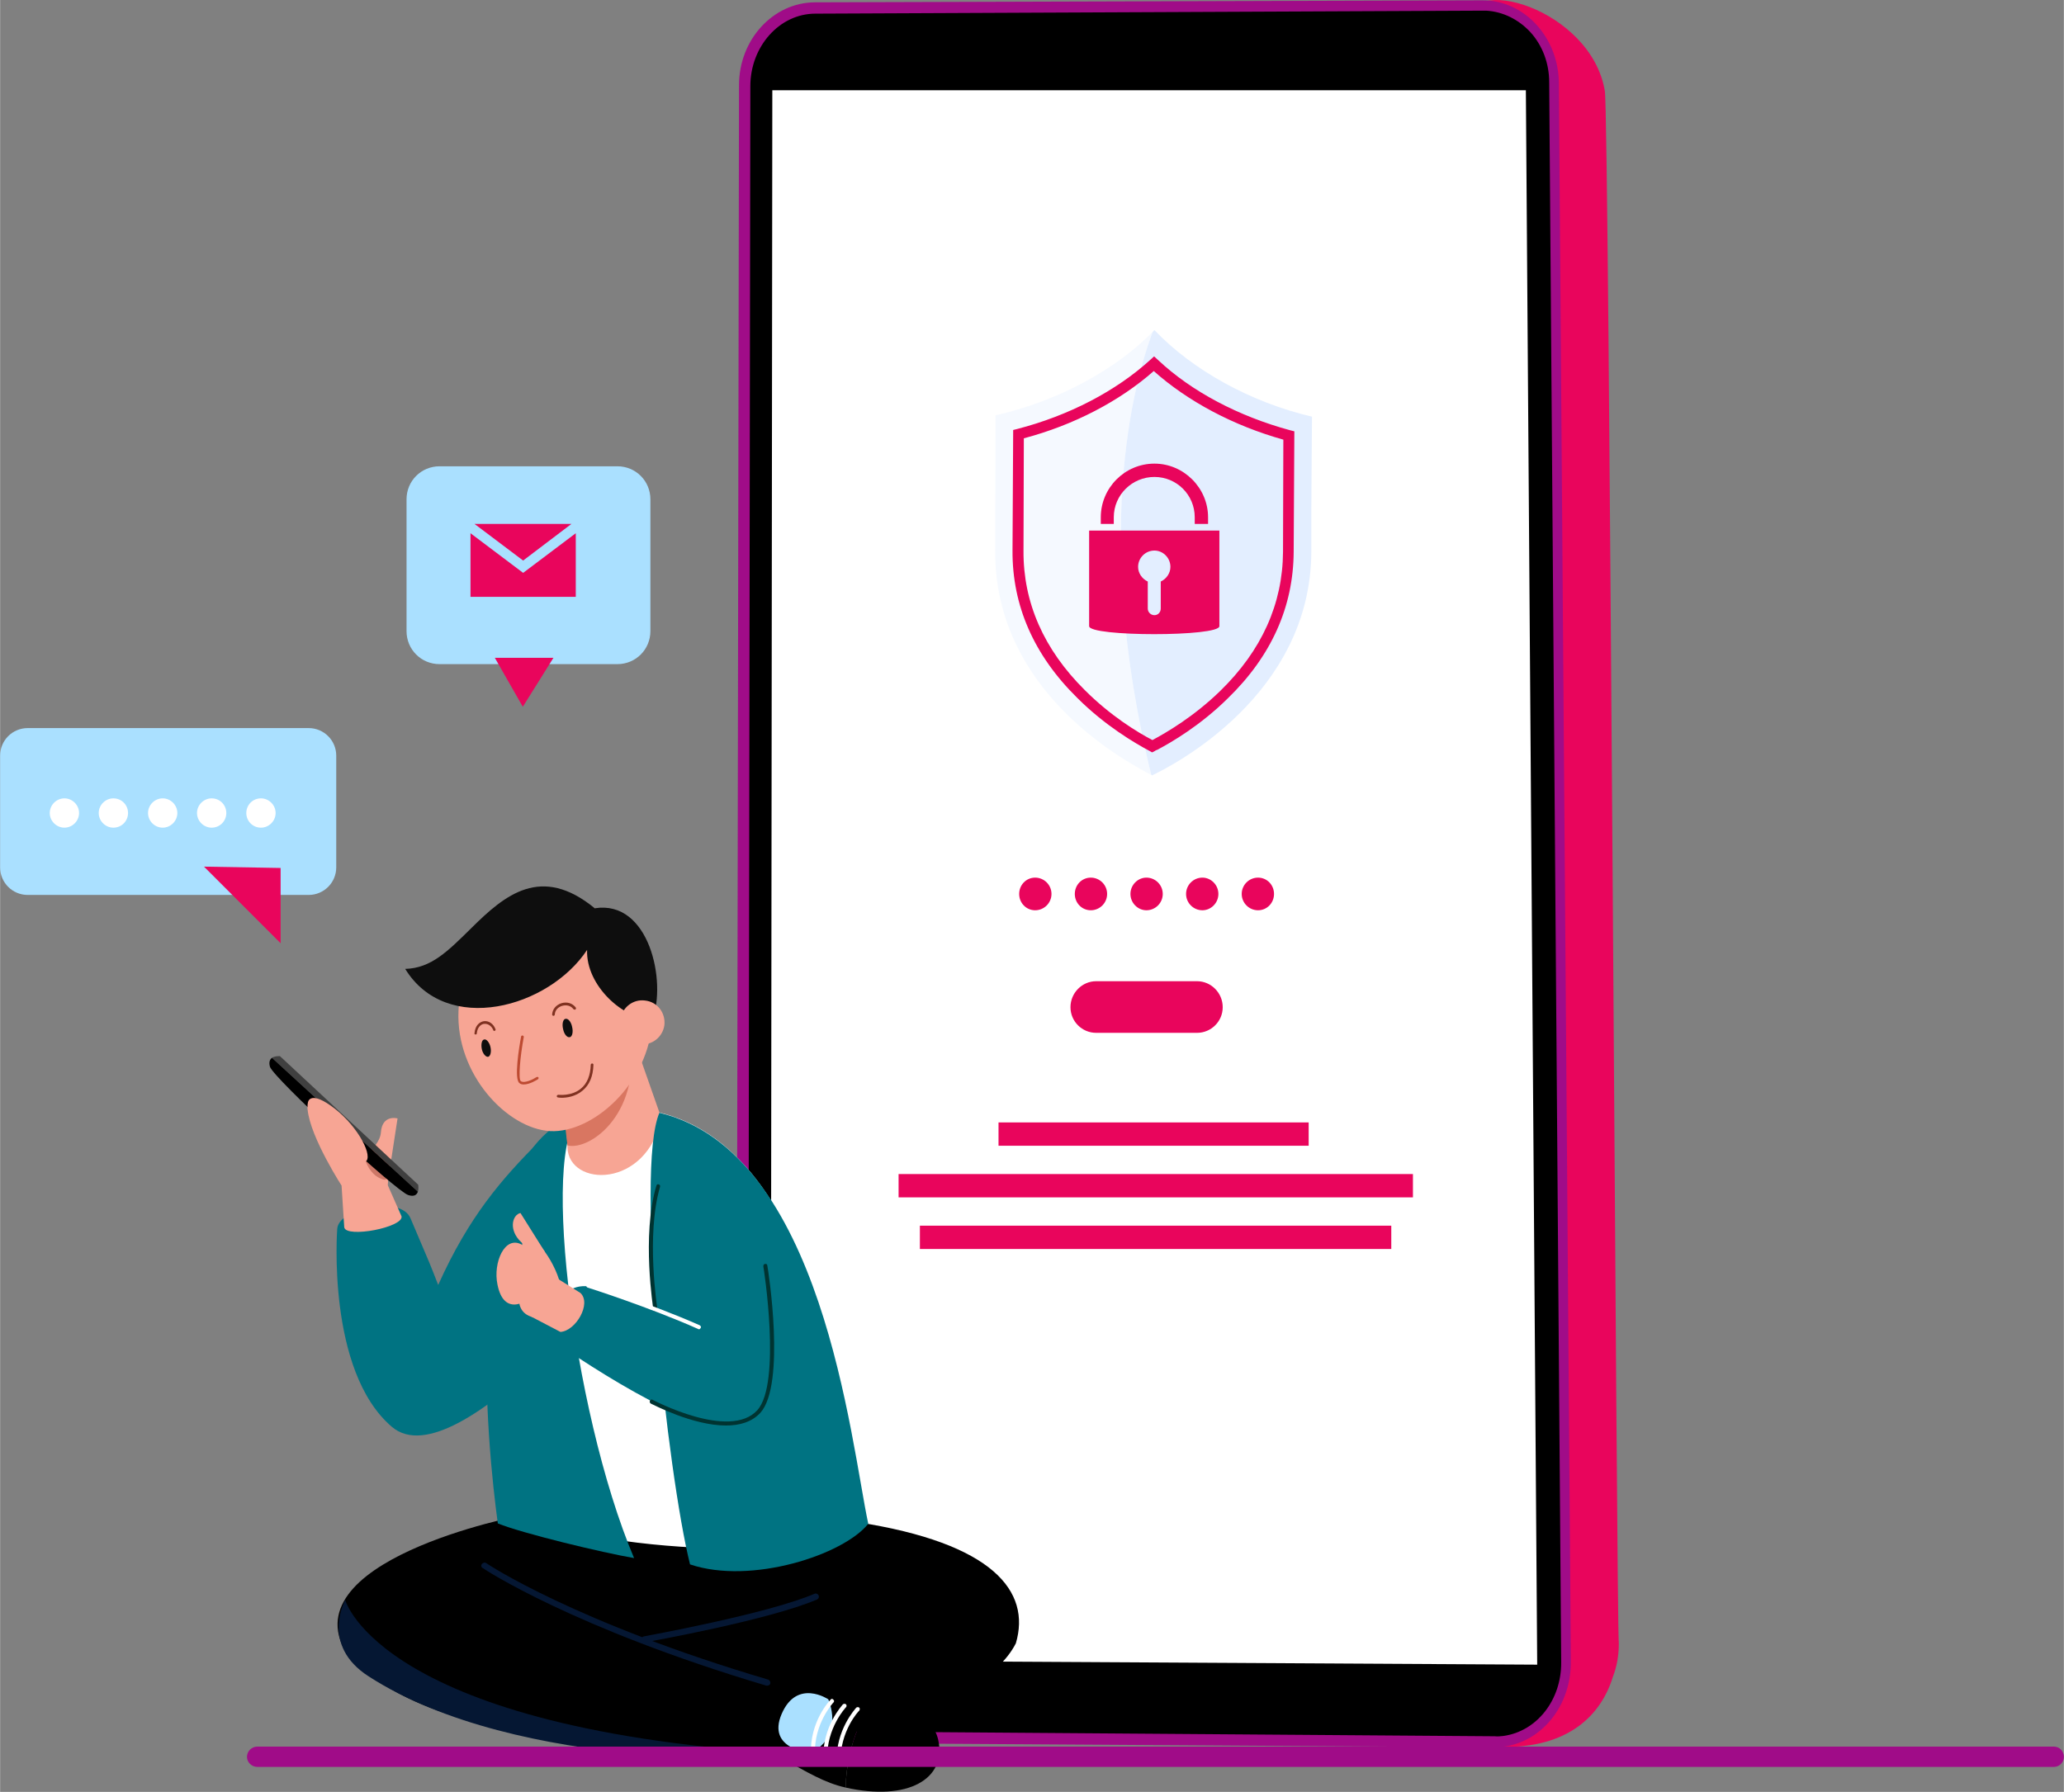 <?xml version="1.0" encoding="UTF-8"?>
<!DOCTYPE svg PUBLIC "-//W3C//DTD SVG 1.1//EN" "http://www.w3.org/Graphics/SVG/1.1/DTD/svg11.dtd">
<!-- Creator: CorelDRAW X8 -->
<svg xmlns="http://www.w3.org/2000/svg" xml:space="preserve" width="19.103in" height="16.588in" version="1.1" shape-rendering="geometricPrecision" text-rendering="geometricPrecision" image-rendering="optimizeQuality" fill-rule="evenodd" clip-rule="evenodd"
viewBox="0 0 6195 5380"
 xmlns:xlink="http://www.w3.org/1999/xlink">
 <rect x="0" y="0" width="6195" height="5380" fill="#808080" stroke="none"/>
 <g id="Layer_x0020_1">
  <path fill="#e9055c" fill-rule="nonzero" d="M4817 273c-41,-247 -422,-359 -414,-197l-1745 10c-120,0 -218,109 -219,243l-3 4587c0,138 99,251 223,252l1780 16c11,23 32,44 64,61 205,5 303,-96 338,-210 12,-31 18,-64 18,-100 -7,-60 -29,-4604 -42,-4662z"/>
  <path fill="#a00c88" fill-rule="nonzero" d="M4484 5246l-2043 -13c-128,-1 -231,-117 -231,-259l8 -4718c0,-137 102,-248 227,-249l2004 -6c126,-1 229,111 230,248l36 4740c1,143 -102,258 -231,257z"/>
  <path fill="black" fill-rule="nonzero" d="M4513 5212c-9,1 -18,2 -26,1l-2043 -15c-110,-1 -200,-103 -199,-227l7 -4712c0,-120 88,-218 195,-218l2004 -9c4,0 7,0 10,0 50,3 97,26 133,65 36,40 56,93 56,150l36 4744c1,113 -73,207 -173,221z"/>
  <polygon fill="white" fill-rule="nonzero" points="4580,271 4614,4998 2313,4985 2318,271 "/>
  <path fill="#F5F9FF" fill-rule="nonzero" d="M3466 980c0,-1 -1,-1 -1,-1 -113,120 -292,219 -485,261 0,13 0,84 -2,413 -1,437 415,651 480,684 -190,-769 -41,-1234 8,-1357z"/>
  <path fill="#E3EEFF" fill-rule="nonzero" d="M3466 980c-49,123 -198,588 -8,1357 62,-29 484,-242 486,-680 2,-328 2,-399 2,-412 -192,-44 -368,-144 -480,-265z"/>
  <path fill="white" fill-rule="nonzero" d="M2988 1247l-1 406c-2,389 326,600 471,675 63,-30 476,-241 478,-671l0 -123c1,-196 2,-262 2,-283 -184,-43 -359,-140 -473,-260 -114,119 -291,214 -477,256zm470 1099l-4 -2c-126,-64 -215,-140 -267,-192 -144,-145 -217,-313 -217,-500l2 -418 7 -2c187,-41 367,-138 480,-259l6 -6 7 7c112,122 290,220 476,263l6 1 0 7c0,11 0,65 -1,289l-1 123c-2,449 -441,664 -491,687l-3 2z"/>
  <path fill="#e9055c" fill-rule="nonzero" d="M3073 1316l-1 338c-1,155 61,296 184,418 77,77 157,126 203,150 43,-23 125,-71 204,-148 124,-121 187,-261 188,-417l1 -337c-150,-42 -287,-115 -389,-206 -102,90 -239,162 -390,202zm385 943l-7 -4c-45,-24 -134,-76 -218,-160 -130,-128 -195,-277 -194,-442l2 -362 12 -3c155,-40 297,-114 400,-208l11 -10 12 11c101,95 242,169 397,211l12 3 -2 362c-1,165 -67,313 -198,440 -82,81 -169,132 -213,155l-1 0c-2,1 -4,2 -5,3l-8 4z"/>
  <path fill="#e9055c" fill-rule="nonzero" d="M3484 1746l0 81c0,11 -8,20 -19,20 -11,0 -20,-9 -20,-20l0 -81c-17,-8 -29,-25 -29,-44 0,-27 22,-49 49,-49 26,0 48,22 48,49 0,19 -12,36 -29,44zm-215 -153l0 287c0,32 391,32 391,0l0 -287 -391 0z"/>
  <path fill="#e9055c" fill-rule="nonzero" d="M3626 1573l-40 0 0 -20c0,-67 -54,-121 -121,-121 -67,0 -122,54 -122,121l0 20 -39 0 0 -20c0,-88 72,-161 161,-161 88,0 161,73 161,161l0 20z"/>
  <polygon fill="white" fill-rule="nonzero" points="2882,2788 4011,2788 4011,2565 2882,2565 "/>
  <path fill="#e9055c" fill-rule="nonzero" d="M3156 2684c0,27 -22,49 -49,49 -27,0 -48,-22 -48,-49 0,-27 21,-49 48,-49 27,0 49,22 49,49z"/>
  <path fill="#e9055c" fill-rule="nonzero" d="M3323 2684c0,27 -22,49 -49,49 -27,0 -48,-22 -48,-49 0,-27 21,-49 48,-49 27,0 49,22 49,49z"/>
  <path fill="#e9055c" fill-rule="nonzero" d="M3490 2684c0,27 -22,49 -49,49 -26,0 -48,-22 -48,-49 0,-27 22,-49 48,-49 27,0 49,22 49,49z"/>
  <path fill="#e9055c" fill-rule="nonzero" d="M3657 2684c0,27 -22,49 -48,49 -27,0 -49,-22 -49,-49 0,-27 22,-49 49,-49 26,0 48,22 48,49z"/>
  <path fill="#e9055c" fill-rule="nonzero" d="M3824 2684c0,27 -21,49 -48,49 -27,0 -49,-22 -49,-49 0,-27 22,-49 49,-49 27,0 48,22 48,49z"/>
  <path fill="#e9055c" fill-rule="nonzero" d="M3593 3101l-303 0c-42,0 -77,-34 -77,-77l0 0c0,-43 35,-78 77,-78l303 0c42,0 77,35 77,78l0 0c0,43 -35,77 -77,77z"/>
  <polygon fill="#e9055c" fill-rule="nonzero" points="2997,3440 3928,3440 3928,3370 2997,3370 "/>
  <polygon fill="#e9055c" fill-rule="nonzero" points="2697,3595 4241,3595 4241,3525 2697,3525 "/>
  <polygon fill="#e9055c" fill-rule="nonzero" points="2761,3750 4176,3750 4176,3680 2761,3680 "/>
  <path fill="#007382" fill-rule="nonzero" d="M1618 3427c-112,113 -210,224 -303,431 -26,-67 -20,-52 -83,-200 -29,-70 -215,-31 -220,31 0,0 -33,427 164,595 197,168 753,-534 753,-534 178,-243 -120,-475 -311,-323z"/>
  <path fill="black" fill-rule="nonzero" d="M3049 4934c-210,409 -1739,263 -2002,41 -195,-286 510,-426 526,-426 346,-9 823,21 999,21 409,63 523,208 477,364z"/>
  <path fill="black" fill-rule="nonzero" d="M1569 4762c285,68 537,90 847,42 0,0 -475,210 -477,218 -3,8 -370,-260 -370,-260z"/>
  <path fill="black" fill-rule="nonzero" d="M3012 4981c-306,339 -1613,307 -1362,-2 229,-28 856,-181 911,-211 193,-156 576,30 451,213z"/>
  <path fill="black" fill-rule="nonzero" d="M2816 5224c-15,-69 -94,-112 -178,-140 -40,48 -96,143 -100,283 187,42 304,-26 278,-143z"/>
  <path fill="black" fill-rule="nonzero" d="M2402 5054c0,0 -78,-13 -101,80 -8,32 -31,95 46,145 76,42 128,74 191,88 4,-140 60,-235 100,-283 -109,-35 -236,-30 -236,-30z"/>
  <path fill="black" fill-rule="nonzero" d="M2377 5065c150,36 73,219 -4,209 84,11 -1481,12 -1329,-462 1,0 1,0 1,0 58,-99 241,-186 388,-121 343,182 665,308 944,374z"/>
  <path fill="#AAE0FF" fill-rule="nonzero" d="M2433 5263c0,0 -133,-10 -87,-117 46,-107 140,-44 140,-44 0,0 50,109 -53,161z"/>
  <path fill="white" fill-rule="nonzero" d="M2440 5273c-4,0 -6,-3 -6,-6 -4,-98 56,-161 59,-164 2,-3 6,-3 8,0 3,2 3,6 1,8 -1,1 -59,63 -56,155 0,4 -3,6 -6,7 0,0 0,0 0,0z"/>
  <path fill="white" fill-rule="nonzero" d="M2477 5287c-3,0 -6,-3 -6,-6 -3,-98 57,-161 59,-164 3,-2 7,-2 9,0 2,2 3,6 0,9 0,0 -59,62 -56,155 0,3 -2,6 -6,6 0,0 0,0 0,0z"/>
  <path fill="white" fill-rule="nonzero" d="M2517 5297c-3,0 -6,-3 -6,-6 -3,-98 57,-161 59,-164 3,-2 6,-2 9,0 2,2 2,6 0,9 -1,0 -59,62 -56,155 0,3 -2,6 -6,6 0,0 0,0 0,0z"/>
  <path fill="#051733" fill-rule="nonzero" d="M2393 5267c-32,18 -838,56 -1287,-234 -146,-94 -70,-229 -70,-229 0,0 105,392 1357,463z"/>
  <path fill="#051733" fill-rule="nonzero" d="M2303 5061c-1,0 -2,0 -3,0 -581,-173 -849,-351 -851,-353 -5,-2 -6,-8 -3,-12 3,-4 9,-6 13,-3 2,2 268,179 847,350 4,2 7,7 6,12 -1,3 -5,6 -9,6z"/>
  <path fill="#051733" fill-rule="nonzero" d="M1935 4931c-4,0 -8,-3 -9,-8 -1,-5 2,-9 7,-10 4,-1 370,-67 512,-128 5,-2 10,1 12,5 2,5 0,10 -4,12 -144,62 -501,126 -517,129 0,0 -1,0 -1,0z"/>
  <path fill="white" fill-rule="nonzero" d="M2594 4570c13,98 -684,121 -1040,-21 -53,-220 -237,-1225 312,-1222 593,3 671,976 728,1243z"/>
  <path fill="#F7A594" fill-rule="nonzero" d="M1033 3685l-8 -125 131 -19 49 111c6,33 -166,66 -172,33z"/>
  <path fill="#F7A594" fill-rule="nonzero" d="M1162 3560l31 -202c0,0 -46,-13 -50,42 -4,55 -94,89 -70,143 23,53 89,17 89,17z"/>
  <path fill="#F7A594" fill-rule="nonzero" d="M1029 3566c0,0 -98,-150 -106,-235 -1,-31 13,-40 13,-40l223 218c0,0 14,45 -3,64 -17,19 -82,46 -127,-7z"/>
  <path fill="#CC7767" fill-rule="nonzero" d="M1167 3513c0,0 2,35 -18,28 -59,-18 -63,-105 -63,-105l81 77z"/>
  <path fill="#404040" fill-rule="nonzero" d="M1255 3557l-415 -386c0,0 -15,-1 -24,5l438 402c3,-10 1,-21 1,-21z"/>
  <path fill="black" fill-rule="nonzero" d="M816 3176c-6,5 -10,12 -6,27 12,35 378,373 415,385 18,6 26,-1 29,-10l-438 -402z"/>
  <path fill="#F7A594" fill-rule="nonzero" d="M924 3310c0,0 4,-35 66,8 76,52 127,144 110,167 -22,30 -193,-106 -176,-175z"/>
  <path fill="#007382" fill-rule="nonzero" d="M1754 3343c-394,87 -288,1027 -260,1231 74,30 315,88 409,104 -189,-447 -288,-1292 -149,-1335z"/>
  <path fill="#F7A594" fill-rule="nonzero" d="M1985 3357c-44,213 -278,208 -282,88 0,-3 0,-7 0,-10l-19 -259 -2 -31 20 -4 187 -38 7 -1 5 17 24 67 60 171z"/>
  <path fill="#007382" fill-rule="nonzero" d="M1979 3341c-74,174 24,1084 92,1356 184,62 461,-29 535,-122 -53,-248 -137,-1116 -627,-1234z"/>
  <path fill="#007382" fill-rule="nonzero" d="M1961 3657c-29,157 26,429 68,570 113,83 288,40 288,-87 4,-115 -6,-244 -33,-389 -27,-327 -309,-324 -323,-94z"/>
  <path fill="#007382" fill-rule="nonzero" d="M1789 3868c-116,-41 -176,125 -92,183 201,135 513,317 568,201 81,-169 -212,-300 -476,-384z"/>
  <path fill="#F7A594" fill-rule="nonzero" d="M1682 3999l-86 -45c-54,-42 41,-128 79,-114l67 42c34,32 -14,114 -60,117z"/>
  <path fill="#F7A594" fill-rule="nonzero" d="M1604 3956c-70,-15 -46,-86 -30,-167 -56,-243 253,173 30,167z"/>
  <path fill="#F7A594" fill-rule="nonzero" d="M1635 3758c0,0 -23,-36 -73,-116 -23,5 -35,45 -5,80 27,30 66,51 78,36z"/>
  <path fill="#F7A594" fill-rule="nonzero" d="M1566 3737c-51,-29 -87,54 -73,120 20,100 94,50 116,24 41,-49 19,-109 -43,-144z"/>
  <path fill="#003331" fill-rule="nonzero" d="M1967 3938c-2,0 -5,-2 -6,-5 0,-2 -36,-224 9,-373 1,-4 4,-5 7,-4 3,1 5,4 4,7 -43,147 -8,366 -8,368 1,3 -1,7 -5,7 0,0 0,0 -1,0z"/>
  <path fill="#003331" fill-rule="nonzero" d="M2179 4280c-100,0 -219,-63 -226,-66 -3,-2 -4,-6 -2,-9 1,-3 5,-4 8,-2 2,1 231,122 314,31 73,-81 19,-429 18,-432 0,-4 2,-7 5,-7 4,-1 7,1 7,5 3,14 56,357 -21,442 -26,28 -63,38 -103,38z"/>
  <path fill="white" fill-rule="nonzero" d="M2098 3991c-1,0 -2,0 -3,-1 -146,-65 -330,-124 -331,-124 -4,-1 -5,-5 -4,-8 1,-3 4,-5 7,-4 2,1 186,60 333,125 3,2 5,5 3,8 -1,2 -3,4 -5,4z"/>
  <path fill="#D97661" fill-rule="nonzero" d="M1703 3439c-6,-57 -37,-272 -1,-298l187 -38c43,236 -117,353 -186,336z"/>
  <path fill="#F7A594" fill-rule="nonzero" d="M1958 3061c-9,193 -180,342 -307,335 -128,-7 -284,-170 -275,-362 9,-192 147,-342 307,-334 161,7 284,169 275,361z"/>
  <path fill="#0E0E0E" fill-rule="nonzero" d="M1785 2727c-161,-132 -270,-40 -370,59 -71,70 -121,121 -199,123 124,202 431,117 546,-57 -4,107 109,209 196,209 43,-113 -9,-360 -173,-334z"/>
  <path fill="#F7A594" fill-rule="nonzero" d="M1994 3078c-5,36 -38,62 -74,57 -36,-4 -62,-37 -58,-74 5,-36 38,-62 74,-57 37,4 62,37 58,74z"/>
  <path fill="#BD4A31" fill-rule="nonzero" d="M1572 3256c-5,0 -10,-1 -13,-4 -17,-11 -1,-110 5,-140 0,-2 2,-3 4,-3 2,0 4,2 4,4 -11,59 -17,127 -9,133 11,8 38,-6 47,-12 2,-1 5,-1 6,1 1,2 0,4 -1,5 -3,2 -25,16 -43,16z"/>
  <path fill="#0E0E0E" fill-rule="nonzero" d="M1690 3090c3,15 12,26 20,24 7,-1 11,-15 7,-31 -3,-15 -12,-26 -20,-24 -7,1 -11,15 -7,31z"/>
  <path fill="#0E0E0E" fill-rule="nonzero" d="M1446 3150c3,14 12,24 19,23 7,-2 10,-15 7,-29 -3,-14 -12,-25 -19,-23 -7,1 -10,14 -7,29z"/>
  <path fill="#803221" fill-rule="nonzero" d="M1685 3296c-6,0 -10,-1 -10,-1 -3,0 -4,-2 -4,-4 0,-2 2,-4 5,-4 0,0 40,5 68,-19 18,-15 28,-39 29,-71 0,-2 2,-4 4,-4 3,0 4,2 4,4 -1,35 -12,60 -32,77 -22,19 -49,22 -64,22z"/>
  <path fill="#803221" fill-rule="nonzero" d="M1661 3050c0,0 0,0 0,0 -2,0 -4,-2 -4,-4 1,-16 12,-29 28,-34 17,-5 33,0 43,13 1,2 1,4 -1,6 -2,1 -4,0 -6,-1 -7,-10 -20,-14 -34,-10 -10,3 -21,11 -22,26 0,2 -2,4 -4,4z"/>
  <path fill="#803221" fill-rule="nonzero" d="M1428 3106c-1,0 -1,0 -1,0 -2,0 -4,-2 -3,-4 2,-24 16,-34 28,-36 15,-2 29,8 35,24 1,2 0,4 -2,5 -3,1 -5,-1 -5,-3 -5,-12 -16,-19 -27,-18 -9,1 -20,9 -22,28 0,2 -1,4 -3,4z"/>
  <path fill="#AAE0FF" fill-rule="nonzero" d="M926 2687l-843 0c-46,0 -83,-37 -83,-83l0 -335c0,-46 37,-83 83,-83l843 0c46,0 83,37 83,83l0 335c0,46 -37,83 -83,83z"/>
  <polygon fill="#e9055c" fill-rule="nonzero" points="842,2606 842,2832 612,2602 "/>
  <path fill="white" fill-rule="nonzero" d="M237 2441c0,24 -20,44 -44,44 -24,0 -44,-20 -44,-44 0,-24 20,-44 44,-44 24,0 44,20 44,44z"/>
  <path fill="white" fill-rule="nonzero" d="M384 2441c0,24 -19,44 -44,44 -24,0 -44,-20 -44,-44 0,-24 20,-44 44,-44 25,0 44,20 44,44z"/>
  <path fill="white" fill-rule="nonzero" d="M532 2441c0,24 -20,44 -44,44 -24,0 -44,-20 -44,-44 0,-24 20,-44 44,-44 24,0 44,20 44,44z"/>
  <path fill="white" fill-rule="nonzero" d="M679 2441c0,24 -19,44 -44,44 -24,0 -44,-20 -44,-44 0,-24 20,-44 44,-44 25,0 44,20 44,44z"/>
  <path fill="white" fill-rule="nonzero" d="M827 2441c0,24 -20,44 -44,44 -25,0 -44,-20 -44,-44 0,-24 19,-44 44,-44 24,0 44,20 44,44z"/>
  <path fill="#AAE0FF" fill-rule="nonzero" d="M1853 1994l-534 0c-55,0 -99,-44 -99,-99l0 -396c0,-55 44,-99 99,-99l534 0c55,0 99,44 99,99l0 396c0,55 -44,99 -99,99z"/>
  <polygon fill="#e9055c" fill-rule="nonzero" points="1485,1975 1569,2122 1661,1975 "/>
  <polygon fill="#e9055c" fill-rule="nonzero" points="1570,1683 1424,1573 1715,1573 "/>
  <polygon fill="#e9055c" fill-rule="nonzero" points="1728,1601 1728,1792 1412,1792 1412,1601 1570,1720 "/>
  <path fill="#a00c88" fill-rule="nonzero" d="M6165 5305l-5393 0c-17,0 -31,-14 -31,-30 0,-17 14,-31 31,-31l5393 0c17,0 30,14 30,31 0,16 -13,30 -30,30z"/>
 </g>
</svg>
